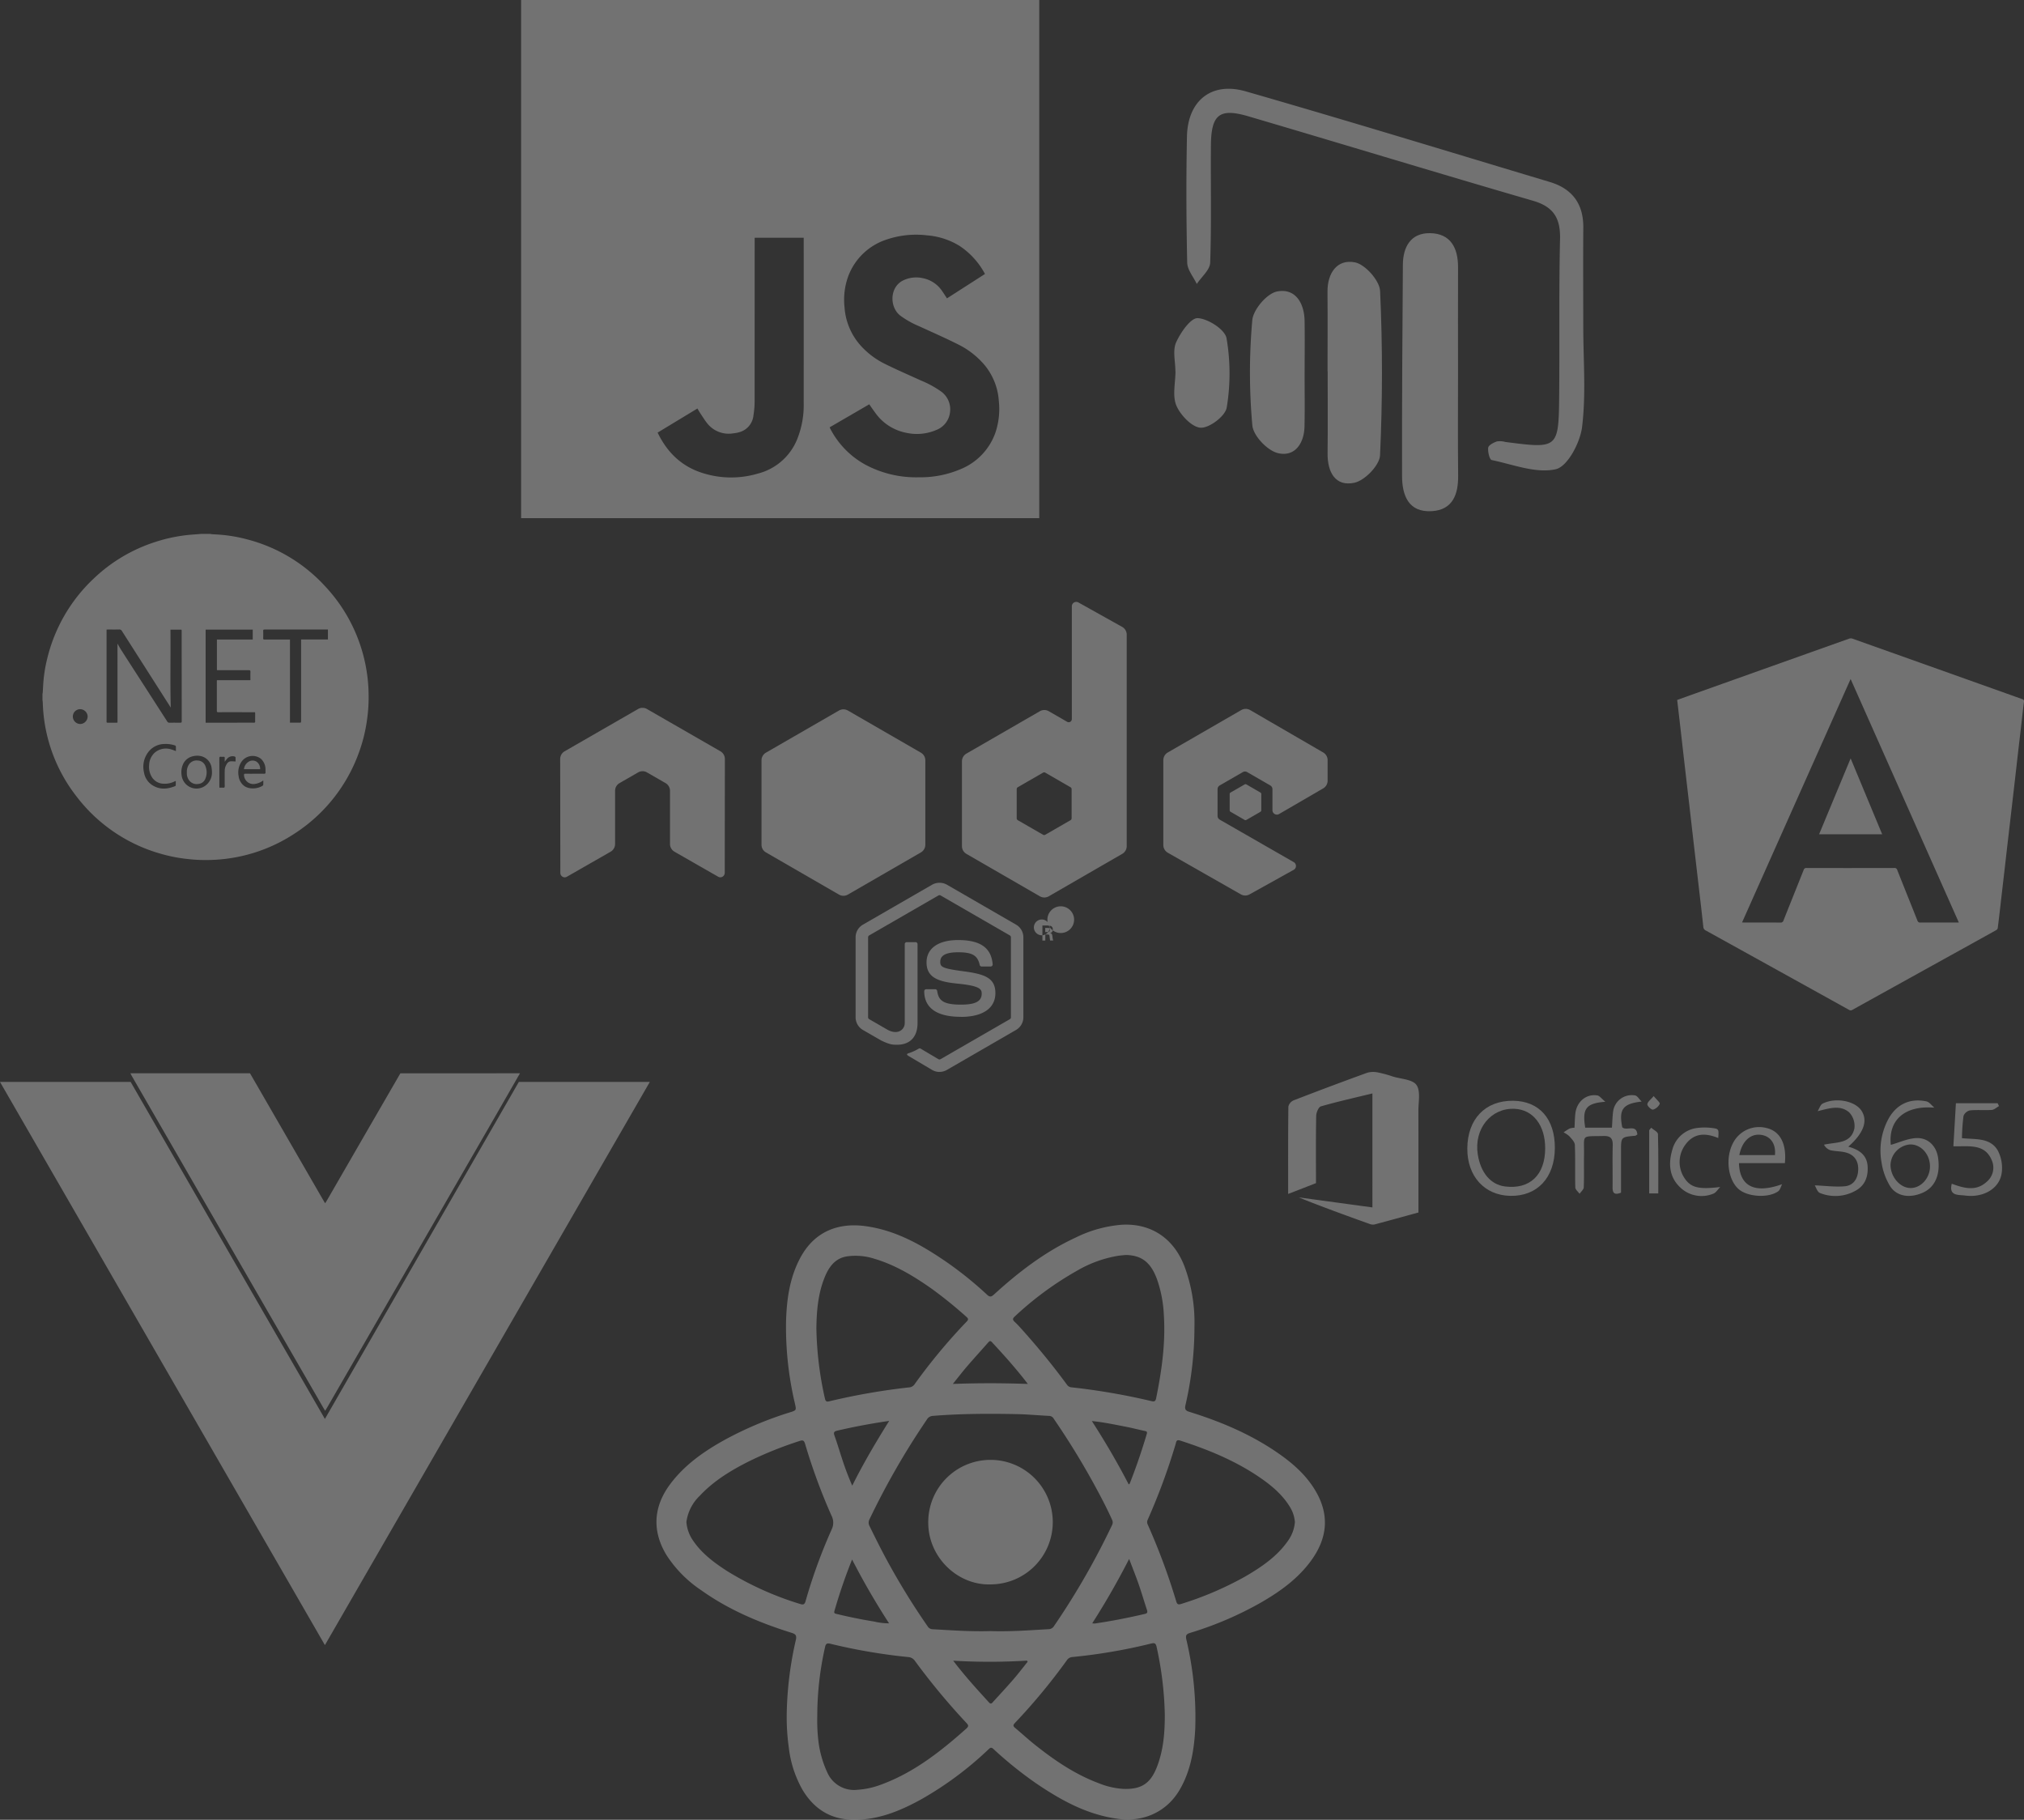 <svg xmlns="http://www.w3.org/2000/svg" xmlns:xlink="http://www.w3.org/1999/xlink" width="601.57" height="540.867" viewBox="0 0 601.57 540.867">
  <rect x="0" y="0" width="601.57" height="540.867" fill="#333333" stroke="none"/>
  <defs>
    <clipPath id="clip-path">
      <path id="Path_291" data-name="Path 291" d="M177.767,82.9,156.044,95.434a2.623,2.623,0,0,0-1.313,2.272V122.8a2.621,2.621,0,0,0,1.313,2.272l21.725,12.548a2.629,2.629,0,0,0,2.625,0l21.721-12.548a2.627,2.627,0,0,0,1.309-2.272V97.706a2.622,2.622,0,0,0-1.315-2.272L180.391,82.9a2.64,2.64,0,0,0-2.63,0" transform="translate(-154.731 -82.545)" fill="#fff"/>
    </clipPath>
  </defs>
  <g id="Group_532" data-name="Group 532" transform="translate(-1091.43 -2452)">
    <g id="Group_115" data-name="Group 115" transform="translate(1792.402 2531.826)">
      <path id="Path_274" data-name="Path 274" d="M-392.087,74.174h-154v-154h154Zm-62.3-26.991c.129.267.221.478.331.68A25.583,25.583,0,0,0-443.7,58.322a31.991,31.991,0,0,0,15.825,3.71,30.422,30.422,0,0,0,12.164-2.316,18.272,18.272,0,0,0,10.61-10.99,22.132,22.132,0,0,0,1-9.343,18.69,18.69,0,0,0-4.11-10.558,24.443,24.443,0,0,0-7.948-6.265c-3.82-1.93-7.751-3.642-11.64-5.434a26.405,26.405,0,0,1-5.662-3.2c-3.074-2.472-3.121-8.087.587-10.23a8.819,8.819,0,0,1,6.141-.851,8.986,8.986,0,0,1,5.881,3.984c.453.639.863,1.31,1.332,2.026l11.3-7.253A22.848,22.848,0,0,0-415.8-6.756a21.535,21.535,0,0,0-9.576-3.112A27.218,27.218,0,0,0-437.309-8.68,18.174,18.174,0,0,0-448.831,2.2a20.353,20.353,0,0,0-1.127,9.316,18.935,18.935,0,0,0,4.639,11.2,23.786,23.786,0,0,0,7.285,5.576c3.549,1.76,7.19,3.337,10.8,4.981a29.765,29.765,0,0,1,5.837,3.166,6.532,6.532,0,0,1,2.756,6.481,6.4,6.4,0,0,1-4.059,5.055,14.641,14.641,0,0,1-8.9.837,14.71,14.71,0,0,1-9.276-6.016c-.59-.778-1.129-1.595-1.735-2.456Zm-7.711-56.347h-14.572v1.029q0,23.684-.015,47.368a25.8,25.8,0,0,1-.347,4.392,5.748,5.748,0,0,1-4,4.946,10.618,10.618,0,0,1-2.066.406,8.128,8.128,0,0,1-7.689-3c-.768-.965-1.411-2.03-2.1-3.06-.279-.42-.521-.865-.8-1.33l-11.83,7.164c2.686,5.559,6.672,9.631,12.461,11.709a27.941,27.941,0,0,0,17.3.48,17.151,17.151,0,0,0,11.578-9.878A27.028,27.028,0,0,0-462.1,39.888q.018-24.133.005-48.266Z" fill="#fff" opacity="0.31"/>
    </g>
    <g id="Group_116" data-name="Group 116" transform="translate(1839.578 2532.567)" opacity="0.31">
      <path id="Path_277" data-name="Path 277" d="M-249.659,127.468c1.875-.672,3.714-1.333,5.555-1.99q22.782-8.123,45.569-16.232a1.483,1.483,0,0,1,.921-.013q25.257,8.983,50.506,17.988c.459.163.579.348.512.86-.324,2.474-.58,4.956-.866,7.435-.29,2.517-.589,5.032-.879,7.549-.249,2.154-.489,4.31-.736,6.465q-.426,3.718-.857,7.436-.379,3.289-.759,6.577-.379,3.26-.76,6.52c-.249,2.154-.491,4.309-.739,6.464q-.376,3.26-.757,6.52-.373,3.232-.743,6.464c-.226,1.945-.442,3.891-.706,5.83-.029.217-.3.46-.522.582q-7.747,4.313-15.51,8.6-13.574,7.518-27.144,15.044a.879.879,0,0,1-.985.021q-21.267-11.8-42.552-23.573a1.284,1.284,0,0,1-.781-1.117c-.455-4.261-.962-8.516-1.456-12.773q-.724-6.242-1.452-12.483c-.4-3.493-.8-6.988-1.2-10.481-.405-3.512-.82-7.024-1.225-10.536q-.663-5.756-1.316-11.512C-248.907,133.923-249.279,130.737-249.659,127.468Zm83.715,66.149-32.167-72.374-32.264,72.346c.3.014.508.032.712.032,3.558,0,7.116-.013,10.673.016a.859.859,0,0,0,.946-.668c1.98-4.993,3.993-9.973,5.972-14.967a.79.79,0,0,1,.885-.582q13.01.017,26.019-.007a.823.823,0,0,1,.921.61c1.984,5.011,4,10.008,5.99,15.017a.8.8,0,0,0,.886.587c3.577-.02,7.154-.011,10.731-.011Z" transform="translate(0 0)" fill="#fff"/>
      <path id="Path_278" data-name="Path 278" d="M124.9,418.009l9.372,22.547H115.526Z" transform="translate(-323.003 -273.169)" fill="#fff"/>
    </g>
    <g id="Group_117" data-name="Group 117" transform="translate(1745.517 2728.739)" opacity="0.31">
      <path id="Path_279" data-name="Path 279" d="M-297.5,42.261q-3.781,6.584-7.563,13.167-24.742,42.869-49.492,85.734c-.249.431-.508.857-.836,1.409-.231-.37-.387-.606-.529-.851q-28.462-49.3-56.921-98.607c-.16-.278-.3-.568-.447-.853h35.54c.151.252.3.5.452.758l21.387,37.045c.141.244.287.484.493.83.215-.334.364-.545.492-.767q5.538-9.59,11.073-19.181,5.4-9.345,10.809-18.684Z" transform="translate(-202.043)" fill="#fff"/>
      <path id="Path_280" data-name="Path 280" d="M-557.517,225.6l-96.57-167.388h38.828l57.741,100.171,57.638-100.171h38.932Z" transform="translate(0 -13.388)" fill="#fff"/>
    </g>
    <g id="Group_118" data-name="Group 118" transform="translate(-1070.98 3032.457)" opacity="0.31">
      <path id="Path_281" data-name="Path 281" d="M2222.147-421.768h2.747c.171.027.341.068.513.08.872.06,1.746.1,2.617.17a44.514,44.514,0,0,1,7.773,1.353,47.551,47.551,0,0,1,23.269,13.98,47.787,47.787,0,0,1,12.9,32.049,46.592,46.592,0,0,1-.452,7.486,46.422,46.422,0,0,1-2.543,10.182,48.009,48.009,0,0,1-19.116,23.833,47.637,47.637,0,0,1-23.635,7.721,47.679,47.679,0,0,1-7.938-.218,46.345,46.345,0,0,1-7.856-1.508,47.807,47.807,0,0,1-25.287-17.121,47.383,47.383,0,0,1-10.012-27.877c-.009-.252-.059-.5-.09-.755v-1.778c.027-.171.069-.341.08-.512.063-.992.107-1.986.18-2.978a42.824,42.824,0,0,1,1.141-7.024A48.087,48.087,0,0,1,2190.2-408.44a47.5,47.5,0,0,1,18.349-10.932,47,47,0,0,1,11.519-2.231C2220.758-421.65,2221.452-421.713,2222.147-421.768Zm-24.818,32.6c.324.558.671,1.211,1.068,1.832q2.949,4.605,5.921,9.2,3.9,6.057,7.8,12.118a.7.7,0,0,0,.686.365c1-.019,1.993-.007,2.99-.007.63,0,.631,0,.63-.64q-.01-13.252-.021-26.5c0-.108,0-.216-.007-.323a1.178,1.178,0,0,0-.049-.193h-3.273c.078,7.756-.119,15.481.089,23.162-1.435-2.252-2.894-4.544-4.356-6.834q-5.083-7.962-10.161-15.927a.845.845,0,0,0-.84-.452c-1.09.03-2.181.009-3.272.011-.142,0-.283.014-.453.024v27.11a1.59,1.59,0,0,1,0,.2c-.037.281.08.374.363.369.875-.015,1.751,0,2.626-.008a1.829,1.829,0,0,0,.263-.038Zm40.2-4.159h-14v27.664h.515q3.979,0,7.958,0c1.953,0,3.905-.013,5.858,0,.3,0,.4-.088.391-.39-.017-.794,0-1.589,0-2.384a3.078,3.078,0,0,0-.041-.336h-.546c-3.447,0-6.894-.012-10.342,0-.338,0-.464-.062-.463-.438.013-2.882,0-5.764,0-8.646,0-.129.013-.259.022-.434h9.958c0-.853-.023-1.659.009-2.463.017-.419-.128-.518-.527-.516-2.962.015-5.925.009-8.888.007-.182,0-.364-.02-.552-.031v-9.082h10.65Zm11.064,2.941v24.712h2.72c.584,0,.585,0,.585-.588q0-11.794,0-23.588v-.544h7.979v-2.959h-.909q-8.926,0-17.852,0c-.305,0-.5.009-.485.416.035.712.027,1.427,0,2.14-.012.349.117.424.441.422,2.315-.012,4.631-.006,6.947-.006Zm-7.924,41.883a5.5,5.5,0,0,1-2.415,1.028,2.788,2.788,0,0,1-3.319-2.535c-.023-.358.06-.5.451-.492,1.076.025,2.153.009,3.23.009.754,0,1.508-.015,2.261.006.358.01.483-.116.451-.468-.027-.294.013-.593-.01-.888a4.251,4.251,0,0,0-1.355-3.089,4.025,4.025,0,0,0-5.858,1,5.7,5.7,0,0,0-.779,4.1,4.321,4.321,0,0,0,1.456,2.8c1.519,1.309,4.21,1.063,5.689.1a.429.429,0,0,0,.188-.279C2240.68-347.587,2240.667-347.975,2240.667-348.5Zm-25.975-8.718c0-.446-.011-.844,0-1.241a.422.422,0,0,0-.348-.46,8.38,8.38,0,0,0-3.017-.413,6.121,6.121,0,0,0-4.874,2.44,7.2,7.2,0,0,0-1.245,6.005,5.516,5.516,0,0,0,2.325,3.7c2.217,1.5,4.557,1.332,6.922.382a.333.333,0,0,0,.186-.226c.018-.421.009-.844.009-1.315a3.068,3.068,0,0,0-.288.109,6.417,6.417,0,0,1-3.309.712,4.151,4.151,0,0,1-3.439-1.863,5.692,5.692,0,0,1-.879-3.693,5.13,5.13,0,0,1,1.833-3.81,5.1,5.1,0,0,1,4.846-.79C2213.827-357.579,2214.216-357.394,2214.692-357.216Zm10.708,6.035c-.018-.209-.026-.547-.081-.877a4.129,4.129,0,0,0-2.931-3.592,5.03,5.03,0,0,0-2.628-.037,4.167,4.167,0,0,0-2.961,2.4,5.77,5.77,0,0,0-.427,3.149,4.465,4.465,0,0,0,6.927,3.306A4.844,4.844,0,0,0,2225.4-351.181Zm3.8-2.863c0-.389-.01-.775,0-1.159.009-.246-.088-.34-.331-.328a5.054,5.054,0,0,1-.807,0c-.388-.044-.465.123-.464.479.013,2.746.007,5.491.008,8.237,0,.143.013.287.022.473.382,0,.731-.024,1.074.006.382.034.509-.089.5-.486-.023-1.507-.016-3.015-.007-4.522a3.762,3.762,0,0,1,.669-2.12,1.464,1.464,0,0,1,1.077-.711,11.94,11.94,0,0,1,1.482.061c0-.368.014-.809-.012-1.249-.005-.087-.151-.212-.253-.238a2.171,2.171,0,0,0-2.16.552A9.814,9.814,0,0,0,2229.2-354.044Zm-42.978-15.632a2.187,2.187,0,0,0-2.163,2.191,2.23,2.23,0,0,0,2.2,2.219,2.269,2.269,0,0,0,2.2-2.231A2.243,2.243,0,0,0,2186.225-369.676Z" fill="#fff"/>
      <path id="Path_282" data-name="Path 282" d="M2920.317,413.759h-4.81a2.937,2.937,0,0,1,1.363-2.2,2.2,2.2,0,0,1,2.443.01A2.568,2.568,0,0,1,2920.317,413.759Z" transform="translate(-680.589 -765.597)" fill="#fff"/>
      <path id="Path_283" data-name="Path 283" d="M2705.579,414.519a3.788,3.788,0,0,1,.4-1.979,2.725,2.725,0,0,1,2.811-1.561,2.512,2.512,0,0,1,2.336,1.754,4.8,4.8,0,0,1-.059,3.651,2.411,2.411,0,0,1-2.087,1.555,2.779,2.779,0,0,1-2.814-1.189A3.46,3.46,0,0,1,2705.579,414.519Z" transform="translate(-487.627 -765.397)" fill="#fff"/>
    </g>
    <g id="Group_119" data-name="Group 119" transform="translate(-989.359 3005.58)" opacity="0.31">
      <path id="Path_284" data-name="Path 284" d="M2472.031-110.053c-2.618-4.641-6.453-8.142-10.725-11.178-8.224-5.843-17.389-9.734-26.97-12.715-1.047-.326-1.5-.639-1.217-1.963a103.445,103.445,0,0,0,2.681-23.3,47.912,47.912,0,0,0-2.849-17.688c-3.12-8.47-9.85-13.118-18.623-12.679a37.478,37.478,0,0,0-13.859,3.834c-9.075,4.2-16.9,10.209-24.243,16.9-.772.7-1.215.856-2.055.08a107.961,107.961,0,0,0-12.378-9.948c-7.239-4.942-14.8-9.2-23.671-10.43-8.43-1.168-15.448,1.737-19.57,9.587-3.1,5.9-3.96,12.3-4.138,18.8a98.907,98.907,0,0,0,2.637,24.311c.448,2,.469,2.014-1.428,2.617a106.5,106.5,0,0,0-19.337,8.133c-6.17,3.409-11.9,7.383-16.218,13.106-5.081,6.727-5.556,13.971-1.208,21.159a36,36,0,0,0,10.283,10.448c8.218,5.871,17.4,9.722,26.975,12.714,1.227.383,1.492.861,1.211,2.109a105.157,105.157,0,0,0-2.708,21.748,64.886,64.886,0,0,0,.608,10.183,33.131,33.131,0,0,0,4.145,12.717c3.43,5.627,8.306,8.721,15.053,8.79,7.374.075,13.879-2.617,20.142-6.062a101.226,101.226,0,0,0,20.111-14.958c.531-.5.825-.506,1.371-.013a116.6,116.6,0,0,0,12.822,10.3c7.458,5.037,15.218,9.308,24.388,10.483,7.528.964,14.355-2.154,18.161-8.686,3.261-5.6,4.284-11.774,4.612-18.089a100.386,100.386,0,0,0-2.651-26.581c-.248-1.14-.024-1.575,1.068-1.915a103.623,103.623,0,0,0,21.1-9.028c5.651-3.264,10.917-7.019,14.838-12.353C2475.134-96.071,2476.08-102.874,2472.031-110.053Zm-89.673-52.213a95.967,95.967,0,0,1,18.582-13.661,35.937,35.937,0,0,1,12.328-4.438c.7-.094,1.406-.143,2.11-.214,4.688.074,7.412,2.143,9.273,7.15a37.184,37.184,0,0,1,2.055,10.663c.54,8.368-.632,16.566-2.282,24.728-.172.85-.468,1.126-1.328.909a194.876,194.876,0,0,0-23.83-4.114,1.816,1.816,0,0,1-1.377-.811c-4.2-5.724-8.7-11.2-13.436-16.478-.664-.74-1.337-1.476-2.065-2.15C2381.783-161.242,2381.663-161.636,2382.357-162.266Zm-53.568,87.513a158.759,158.759,0,0,1,5.254-15.318A219.014,219.014,0,0,0,2345.036-71.1a18.972,18.972,0,0,1-4.428-.532c-3.727-.6-7.425-1.356-11.1-2.244C2329.018-74,2328.588-74.023,2328.789-74.753Zm.918-53.635c5-1.158,10.037-2.106,15.362-2.88-3.915,6.266-7.587,12.454-10.98,19.25a83.937,83.937,0,0,1-3.038-8.031c-.753-2.286-1.432-4.6-2.248-6.86C2328.435-127.932,2328.8-128.178,2329.708-128.388Zm9.573,28.476a2.143,2.143,0,0,1-.063-2.107,226.351,226.351,0,0,1,17.046-29.634,2.181,2.181,0,0,1,1.807-1.108c8.27-.664,16.553-.685,24.837-.524,3.258.063,6.511.368,9.768.537a1.522,1.522,0,0,1,1.26.774,227.321,227.321,0,0,1,12.049,19.577c1.88,3.449,3.718,6.922,5.33,10.509a1.7,1.7,0,0,1-.011,1.6,221.058,221.058,0,0,1-17.247,30.005,1.9,1.9,0,0,1-1.618.921c-5.763.33-11.522.762-17.243.568-5.791.178-11.5-.229-17.219-.555a1.75,1.75,0,0,1-1.483-.873,209.138,209.138,0,0,1-11.167-17.952C2343.183-92.022,2341.211-95.956,2339.281-99.912Zm77.109,9.667c1.012,2.672,1.977,5.066,2.824,7.5.869,2.5,1.61,5.035,2.435,7.545.2.619.3,1.086-.523,1.281-4.91,1.158-9.856,2.131-14.85,2.856a5.553,5.553,0,0,1-.859-.038C2409.382-77.3,2412.97-83.553,2416.39-90.245Zm5.239-37.135c-1.484,4.988-3.157,9.909-5.069,14.749-.029.074-.142.115-.3.239-3.312-6.395-6.927-12.594-10.957-18.835,3.6.366,6.889,1.072,10.184,1.71,1.853.359,3.682.842,5.529,1.234C2421.561-128.166,2421.836-128.075,2421.629-127.38Zm-47.144-27.178c.362-.412.626-.648,1.112-.123,3.661,3.951,7.264,7.949,10.682,12.429-7.494-.265-14.745-.28-22.294,0,1.528-1.892,2.867-3.635,4.3-5.3C2370.318-149.914,2372.425-152.216,2374.486-154.558ZM2325.7-173.445c1.249-3.27,3.053-6.117,6.826-6.722a18.254,18.254,0,0,1,8.125.7c6.309,1.874,11.824,5.238,17.143,8.985a128.613,128.613,0,0,1,10.244,8.3c.542.472.65.791.1,1.356a170.448,170.448,0,0,0-15.581,18.755,2.1,2.1,0,0,1-1.655.852,194.271,194.271,0,0,0-23.688,4.14c-.727.184-1.061.009-1.242-.833a102.035,102.035,0,0,1-2.539-20.853C2323.493-163.614,2323.864-168.644,2325.7-173.445Zm-5.469,95.713c-.282,1-.633,1.2-1.663.867a92.786,92.786,0,0,1-21.548-9.7c-3.834-2.457-7.484-5.152-10.13-8.968a11.164,11.164,0,0,1-2.089-5.7A13.2,13.2,0,0,1,2288.76-109c4.2-4.5,9.383-7.62,14.818-10.341a113,113,0,0,1,14.866-5.961c1.011-.338,1.333-.135,1.639.884a174.725,174.725,0,0,0,7.826,21.277,4.556,4.556,0,0,1,.078,4.112A158.9,158.9,0,0,0,2320.229-77.732Zm47.787,37.9c-7.733,6.889-15.809,13.248-25.723,16.8a24,24,0,0,1-6.628,1.4,8.675,8.675,0,0,1-8.987-5.139,30.976,30.976,0,0,1-2.65-9.36,53.311,53.311,0,0,1-.332-7.5A92.8,92.8,0,0,1,2326-64c.2-.977.522-1.293,1.582-1.034a169.088,169.088,0,0,0,23.134,3.956,2.6,2.6,0,0,1,1.995,1.126A199.1,199.1,0,0,0,2368.1-41.421C2368.737-40.746,2368.63-40.385,2368.015-39.837Zm7.974-7.965c-.336.369-.64.877-1.236.226-3.606-3.94-7.2-7.885-10.66-12.423a182.458,182.458,0,0,0,21.941-.025l.189.336c-1.412,1.754-2.775,3.549-4.248,5.25C2380.027-52.185,2378-50,2375.99-47.8Zm48.692,19.292c-1.915,4.945-4.562,6.75-9.827,6.621a23,23,0,0,1-7.43-1.671c-7-2.6-13.1-6.739-18.9-11.34-2.073-1.644-4.019-3.447-6.051-5.144-.619-.518-.6-.852-.038-1.443a178.646,178.646,0,0,0,15.457-18.667,2.118,2.118,0,0,1,1.643-.939,163.933,163.933,0,0,0,23.278-3.98c1.034-.257,1.5-.227,1.753,1.038a102.487,102.487,0,0,1,2.424,20.207C2426.99-38.605,2426.593-33.444,2424.682-28.509Zm38.87-67.053c-3.236,4.614-7.781,7.684-12.537,10.469a98.272,98.272,0,0,1-19.136,8.217c-1.021.336-1.26.029-1.523-.856a190.73,190.73,0,0,0-8.441-22.722,1.645,1.645,0,0,1,0-1.468,186.6,186.6,0,0,0,8.294-22.474c.184-.624.171-1.411,1.346-1.031,8.275,2.67,16.272,5.936,23.5,10.852,3.578,2.434,6.884,5.179,9.171,8.956a10.192,10.192,0,0,1,1.431,4.385A10.956,10.956,0,0,1,2463.551-95.563Z" transform="translate(0 0)" fill="#fff"/>
      <path id="Path_285" data-name="Path 285" d="M2578.217,93.19c-9.724.336-18.562-7.976-18.552-18.381a18.505,18.505,0,1,1,18.552,18.381Z" transform="translate(-202.984 -175.866)" fill="#fff"/>
    </g>
    <g id="Group_123" data-name="Group 123" transform="translate(1257.924 2630.896)" opacity="0.31">
      <path id="Path_286" data-name="Path 286" d="M251.974,272.09a4.335,4.335,0,0,1-2.161-.577l-6.877-4.071c-1.027-.574-.526-.778-.187-.894a13.875,13.875,0,0,0,3.109-1.418.522.522,0,0,1,.512.036l5.283,3.135a.7.7,0,0,0,.638,0l20.6-11.89a.65.65,0,0,0,.314-.557v-23.77a.662.662,0,0,0-.319-.567L252.3,219.635a.634.634,0,0,0-.634,0l-20.587,11.88a.657.657,0,0,0-.326.562v23.77a.635.635,0,0,0,.32.552l5.641,3.258c3.063,1.531,4.935-.273,4.935-2.088V234.109a.587.587,0,0,1,.6-.593h2.609a.589.589,0,0,1,.593.593V257.58c0,4.084-2.228,6.43-6.1,6.43-1.191,0-2.13,0-4.749-1.289l-5.4-3.114a4.355,4.355,0,0,1-2.161-3.759v-23.77a4.328,4.328,0,0,1,2.161-3.754l20.619-11.9a4.516,4.516,0,0,1,4.331,0l20.594,11.9a4.346,4.346,0,0,1,2.16,3.754v23.77a4.358,4.358,0,0,1-2.16,3.754l-20.594,11.9a4.327,4.327,0,0,1-2.171.577" transform="translate(-139.234 -132.392)" fill="#fff"/>
      <path id="Path_287" data-name="Path 287" d="M290.693,273.091c-9.013,0-10.9-4.137-10.9-7.608a.593.593,0,0,1,.6-.593h2.661a.6.6,0,0,1,.588.5c.4,2.711,1.6,4.079,7.049,4.079,4.341,0,6.187-.981,6.187-3.283,0-1.325-.526-2.31-7.27-2.97-5.641-.557-9.127-1.8-9.127-6.311,0-4.156,3.506-6.631,9.379-6.631,6.595,0,9.864,2.289,10.276,7.208a.6.6,0,0,1-.16.459.614.614,0,0,1-.438.191h-2.676a.592.592,0,0,1-.578-.464c-.644-2.851-2.2-3.764-6.435-3.764-4.739,0-5.29,1.65-5.29,2.888,0,1.5.65,1.939,7.043,2.784,6.332.841,9.338,2.026,9.338,6.476,0,4.486-3.743,7.059-10.271,7.059m25.09-25.209h.691a.6.6,0,0,0,.676-.629c0-.608-.418-.608-.65-.608h-.712Zm-.84-1.949h1.531c.526,0,1.557,0,1.557,1.176a1.024,1.024,0,0,1-.841,1.093c.614.041.655.443.738,1.01a4.349,4.349,0,0,0,.232,1.176h-.944c-.026-.206-.17-1.341-.17-1.4-.062-.253-.15-.376-.464-.376h-.779v1.784h-.861Zm-1.841,2.217a2.346,2.346,0,1,0-.005-.005m7.3.016a3.968,3.968,0,1,0-.005,0" transform="translate(-171.59 -149.772)" fill="#fff"/>
      <path id="Path_288" data-name="Path 288" d="M48.952,46.69A2.638,2.638,0,0,0,47.633,44.4L25.794,31.832a2.552,2.552,0,0,0-1.2-.345h-.226a2.594,2.594,0,0,0-1.207.345L1.322,44.4A2.658,2.658,0,0,0,0,46.693L.049,80.538A1.3,1.3,0,0,0,.7,81.677a1.248,1.248,0,0,0,1.31,0L15,74.242a2.663,2.663,0,0,0,1.32-2.289V56.141a2.631,2.631,0,0,1,1.318-2.284l5.527-3.183a2.625,2.625,0,0,1,1.32-.355,2.575,2.575,0,0,1,1.312.354l5.525,3.182a2.632,2.632,0,0,1,1.32,2.284V71.95a2.671,2.671,0,0,0,1.323,2.289l12.975,7.43a1.289,1.289,0,0,0,1.32,0,1.324,1.324,0,0,0,.654-1.139ZM152.008,64.312a.656.656,0,0,1-.33.57l-7.5,4.324a.66.66,0,0,1-.658,0l-7.5-4.324a.654.654,0,0,1-.33-.57V55.651a.664.664,0,0,1,.325-.572l7.5-4.331a.668.668,0,0,1,.665,0l7.5,4.331a.658.658,0,0,1,.33.572ZM154.035.167a1.319,1.319,0,0,0-1.963,1.154V34.836a.922.922,0,0,1-1.384.8l-5.471-3.151a2.633,2.633,0,0,0-2.636,0L120.735,45.093a2.631,2.631,0,0,0-1.32,2.279V72.6a2.64,2.64,0,0,0,1.32,2.284L142.582,87.5a2.65,2.65,0,0,0,2.639,0l21.847-12.622a2.644,2.644,0,0,0,1.32-2.284V9.727a2.643,2.643,0,0,0-1.356-2.3Zm72.751,55.256a2.638,2.638,0,0,0,1.311-2.28V47.03a2.639,2.639,0,0,0-1.313-2.282l-21.708-12.6a2.636,2.636,0,0,0-2.645,0L180.589,44.754a2.633,2.633,0,0,0-1.32,2.284V72.252a2.647,2.647,0,0,0,1.33,2.294l21.7,12.37a2.63,2.63,0,0,0,2.588.015l13.128-7.3a1.317,1.317,0,0,0,.01-2.294L196.052,64.729a1.309,1.309,0,0,1-.665-1.14V55.68a1.309,1.309,0,0,1,.66-1.143l6.837-3.945a1.3,1.3,0,0,1,1.315,0l6.843,3.945a1.315,1.315,0,0,1,.66,1.14V61.9a1.315,1.315,0,0,0,1.98,1.139Z" transform="translate(0 0)" fill="#fff" fill-rule="evenodd"/>
      <path id="Path_289" data-name="Path 289" d="M519,140.157a.5.5,0,0,1,.506,0l4.192,2.419a.506.506,0,0,1,.253.438v4.842a.506.506,0,0,1-.253.438l-4.192,2.419a.5.5,0,0,1-.506,0l-4.189-2.419a.5.5,0,0,1-.258-.438v-4.842a.5.5,0,0,1,.253-.438Z" transform="translate(-315.564 -85.914)" fill="#fff" fill-rule="evenodd"/>
      <g id="Group_122" data-name="Group 122" transform="translate(59.838 31.922)">
        <g id="Group_121" data-name="Group 121" clip-path="url(#clip-path)">
          <g id="Group_120" data-name="Group 120" transform="translate(-21.953 -19.244)">
            <path id="Path_290" data-name="Path 290" d="M190.561,62.787l-61.212-30L97.963,96.81l61.211,30.005Z" transform="translate(-97.963 -32.783)" fill="#fff"/>
          </g>
        </g>
      </g>
    </g>
    <g id="Group_124" data-name="Group 124" transform="translate(1967.058 2818.985)" opacity="0.31">
      <path id="Path_292" data-name="Path 292" d="M-467.721-42c-5.376,1.309-10.385,2.427-15.31,3.843-.7.2-1.381,1.835-1.4,2.819-.123,6.583-.064,13.169-.064,20l-8.272,3.211c0-8.945-.034-17.453.068-25.959a2.7,2.7,0,0,1,1.539-1.85q10.94-4.238,21.971-8.238a6.882,6.882,0,0,1,3.326-.014,33.531,33.531,0,0,1,4.171,1.151c2.446.756,5.871.846,7.055,2.51,1.287,1.807.57,5.091.58,7.732.037,9.979.015,19.958.015,30.184-4.394,1.2-8.732,2.412-13.084,3.562a2.7,2.7,0,0,1-1.483-.183c-7.045-2.523-14.082-5.072-21.04-7.878l21.929,2.989Z" transform="translate(0 0)" fill="#fff"/>
      <path id="Path_293" data-name="Path 293" d="M-381.046-20.492c-.07,8.791-5.233,14.308-13.245,14.154-7.662-.148-12.813-5.827-12.771-14.079.045-8.752,5.34-14.271,13.61-14.186C-385.664-34.522-380.977-29.19-381.046-20.492Zm-2.875.084c.036-6.878-3.57-11.558-9.1-11.8-7.023-.31-12.111,5.98-10.938,13.522.856,5.5,3.854,9.029,8.128,9.559C-388.492-8.218-383.962-12.511-383.921-20.408Z" transform="translate(-32.452 -5.22)" fill="#fff"/>
      <path id="Path_294" data-name="Path 294" d="M-343.579-27.756c1.238,1.222,4.211-1.084,4.488,2.156-.3.176-.462.355-.641.37-4.213.368-4.214.365-4.214,4.516,0,4.1,0,8.2,0,12.4-1.8.716-2.534.286-2.51-1.594.053-4.111-.07-8.226.044-12.334.056-2.046-.469-2.976-2.743-2.917-6.863.178-5.685-.662-5.791,5.7-.053,3.186.058,6.376-.075,9.557-.027.656-.808,1.28-1.241,1.919-.445-.63-1.257-1.25-1.274-1.891-.114-4.212.039-8.431-.13-12.639-.036-.885-.969-1.8-1.636-2.572a7.593,7.593,0,0,0-1.713-1.15,18.312,18.312,0,0,1,1.765-1.141,5.782,5.782,0,0,1,1.48-.239c.079-1.411.1-2.8.245-4.184.389-3.556,3.234-5.956,6.554-5.41.669.11,1.219.937,2.366,1.878-5.8.446-6.9,2.064-5.979,7.7h7.94c.128-1.776.147-3.406.382-5.006a5.578,5.578,0,0,1,6.577-4.561c.615.149,1.061,1,1.866,1.806C-343.467-34.764-344.623-33.041-343.579-27.756Z" transform="translate(-49.886 -4.191)" fill="#fff"/>
      <path id="Path_295" data-name="Path 295" d="M-193.408-32.6c-8.816-.752-13.746,3.689-12.953,11.045,2.524-.7,5.121-1.954,7.744-2.013,3.446-.077,5.769,2.473,6.276,5.689.792,5.03-.82,8.853-4.427,10.5-3.787,1.728-7.711,1.257-9.747-1.806a18.763,18.763,0,0,1-2.587-7.054,19.88,19.88,0,0,1,1.8-12.58c2.342-4.632,6.434-6.721,11.491-5.663C-194.917-34.3-194.2-33.252-193.408-32.6Zm-1.313,17.4c-.031-3.645-2.745-6.585-5.976-6.473a6.337,6.337,0,0,0-5.755,6.1c.029,3.644,2.936,6.917,6.083,6.85C-197.292-8.792-194.692-11.772-194.721-15.2Z" transform="translate(-107.281 -5.163)" fill="#fff"/>
      <path id="Path_296" data-name="Path 296" d="M-266.2-5.022c-.383.724-.583,1.707-1.182,2.127-2.94,2.067-9.069,1.658-11.716-.642-3.239-2.814-4.031-9.336-1.67-13.759a8.7,8.7,0,0,1,9.939-4.417c3.977.906,6.027,4.635,5.451,10.436h-13.646C-278.819-4.22-274.123-2.151-266.2-5.022Zm-12.715-8.638h10.585c.338-3.4-1.347-5.7-4.257-6.037C-275.636-20.053-278.134-17.772-278.915-13.659Z" transform="translate(-79.752 -10.005)" fill="#fff"/>
      <path id="Path_297" data-name="Path 297" d="M-175.446-9.489c3.593,1.309,7.183,2.379,10.411-.606a5.455,5.455,0,0,0,1.535-6.232c-2.088-5.247-6.924-4.168-11.471-4.3.254-4.33.5-8.468.748-12.79h12.4l.415.84c-.715.4-1.409,1.088-2.151,1.143-2.157.158-4.347-.077-6.492.146a2.689,2.689,0,0,0-1.913,1.653,61.093,61.093,0,0,0-.461,6.6c3.917.422,8.333-.249,10.634,3.636a11.172,11.172,0,0,1,1.214,6.442c-.485,4.754-5.321,7.737-11,6.965C-173.386-6.241-176.419-5.765-175.446-9.489Z" transform="translate(-120.075 -5.669)" fill="#fff"/>
      <path id="Path_298" data-name="Path 298" d="M-230.915-21.024c3.13.865,5.56,2.382,5.753,5.914.164,2.983-.758,5.54-3.442,7.085a12.238,12.238,0,0,1-10.726.771c-.787-.293-1.167-1.675-1.556-2.277,3.226.129,6.119.538,8.948.272,2.553-.24,3.841-2.228,3.963-4.771.128-2.687-1.075-4.6-3.739-5.283-1.473-.38-3.058-.319-4.543-.667a3.312,3.312,0,0,1-1.877-1.637c3.733-.828,7.975-.2,9.032-4.794a5.846,5.846,0,0,0-1.6-4.863c-2.658-2.2-5.783-1.182-9.316-.3.488-.773.794-1.91,1.494-2.259,3.9-1.94,9.68-.778,11.555,2.151C-225.042-28.673-226.357-25.021-230.915-21.024Z" transform="translate(-95.369 -5.152)" fill="#fff"/>
      <path id="Path_299" data-name="Path 299" d="M-295.166-4.129c-.689.687-1.259,1.714-2.088,2a9.138,9.138,0,0,1-9.8-1.867c-3.312-3.108-3.548-7.137-2.36-11.169a8.708,8.708,0,0,1,7.486-6.512,16.566,16.566,0,0,1,4.313.012c2.052.251,2.041.345,1.862,2.989-3.647-1.51-7.092-1.606-9.691,1.859a8.624,8.624,0,0,0-.292,10.128C-303.845-3.868-301.349-3.368-295.166-4.129Z" transform="translate(-69.178 -10.065)" fill="#fff"/>
      <path id="Path_300" data-name="Path 300" d="M-317.369-2.183h-2.695V-20.972l.587-.725c.7.628,2,1.239,2.015,1.885C-317.3-13.986-317.369-8.153-317.369-2.183Z" transform="translate(-65.391 -10.107)" fill="#fff"/>
      <path id="Path_301" data-name="Path 301" d="M-319.065-36.85c.877,1.079,1.954,1.956,1.8,2.309a3.174,3.174,0,0,1-2.006,1.722c-.491.086-1.717-1.067-1.676-1.591C-320.887-35.131-319.944-35.784-319.065-36.85Z" transform="translate(-65.058 -4.37)" fill="#fff"/>
    </g>
    <g id="Group_129" data-name="Group 129" transform="translate(2162.075 2495.413)" opacity="0.31">
      <path id="Path_302" data-name="Path 302" d="M-601.622,53.884c.009,9.878.841,19.857-.353,29.591-.57,4.65-4.309,11.77-7.808,12.567-5.861,1.334-12.7-1.4-19.06-2.726-.625-.132-1.192-2.458-1.037-3.669.095-.736,1.557-1.49,2.545-1.85a5.983,5.983,0,0,1,2.577.151c15.749,2.034,15.825,2.038,15.978-14.152.146-15.4-.1-30.809.253-46.2.14-6.188-1.927-9.57-8.077-11.356-28.237-8.2-56.362-16.789-84.571-25.088-8.591-2.526-11.043-.52-11.119,8.644-.095,11.624.182,23.257-.218,34.867-.074,2.152-2.593,4.22-3.983,6.325-.994-2.11-2.8-4.2-2.847-6.335-.272-12.491-.328-24.995-.072-37.486.218-10.641,7.246-16.364,17.449-13.43,30.217,8.691,60.283,17.9,90.4,26.942q10.05,3.015,9.951,13.576C-601.691,34.127-601.633,44.005-601.622,53.884Z" transform="translate(1.555)" fill="#fff"/>
      <path id="Path_303" data-name="Path 303" d="M-666.427,48.954c0,10.178-.074,20.357.035,30.537.06,5.6-1.627,10.172-7.815,10.55-7,.427-8.838-4.761-8.852-10.448-.053-20.936.088-41.875.242-62.811.039-5.285,2.342-9.456,8.089-9.363,6.12.1,8.324,4.427,8.307,10.125C-666.455,28.014-666.432,38.483-666.427,48.954Z" transform="translate(29.133 18.468)" fill="#fff"/>
      <path id="Path_304" data-name="Path 304" d="M-695.672,44.783c0-7.855.054-15.711-.018-23.564-.051-5.615,2.847-9.806,8.135-8.8,3.049.581,7.36,5.424,7.5,8.515.746,16.258.735,32.587-.016,48.845-.135,2.958-4.532,7.5-7.638,8.157-5.659,1.206-8.015-3.186-7.953-8.719.089-8.145.023-16.292.023-24.438Z" transform="translate(19.6 22.136)" fill="#fff"/>
      <path id="Path_305" data-name="Path 305" d="M-692.573,41.8c-.009,5.224.081,10.45-.033,15.67-.114,5.149-2.975,9.154-7.95,7.913-3.125-.779-7.271-5.147-7.55-8.212a174.3,174.3,0,0,1-.017-31.277c.284-3.175,4.329-7.926,7.343-8.529,5.392-1.08,8.117,3.36,8.2,8.765C-692.5,31.356-692.563,36.58-692.573,41.8Z" transform="translate(9.684 25.864)" fill="#fff"/>
      <path id="Path_306" data-name="Path 306" d="M-721.3,37.574c0-2.882-.855-6.142.218-8.55,1.313-2.947,4.369-7.341,6.438-7.218,3.093.184,8.073,3.384,8.549,5.975a61.848,61.848,0,0,1,.054,20.592c-.4,2.5-5.038,6.053-7.676,6-2.561-.054-6.042-3.688-7.274-6.541-1.259-2.919-.279-6.8-.279-10.257Z" transform="translate(0 29.336)" fill="#fff"/>
    </g>
  </g>
</svg>
